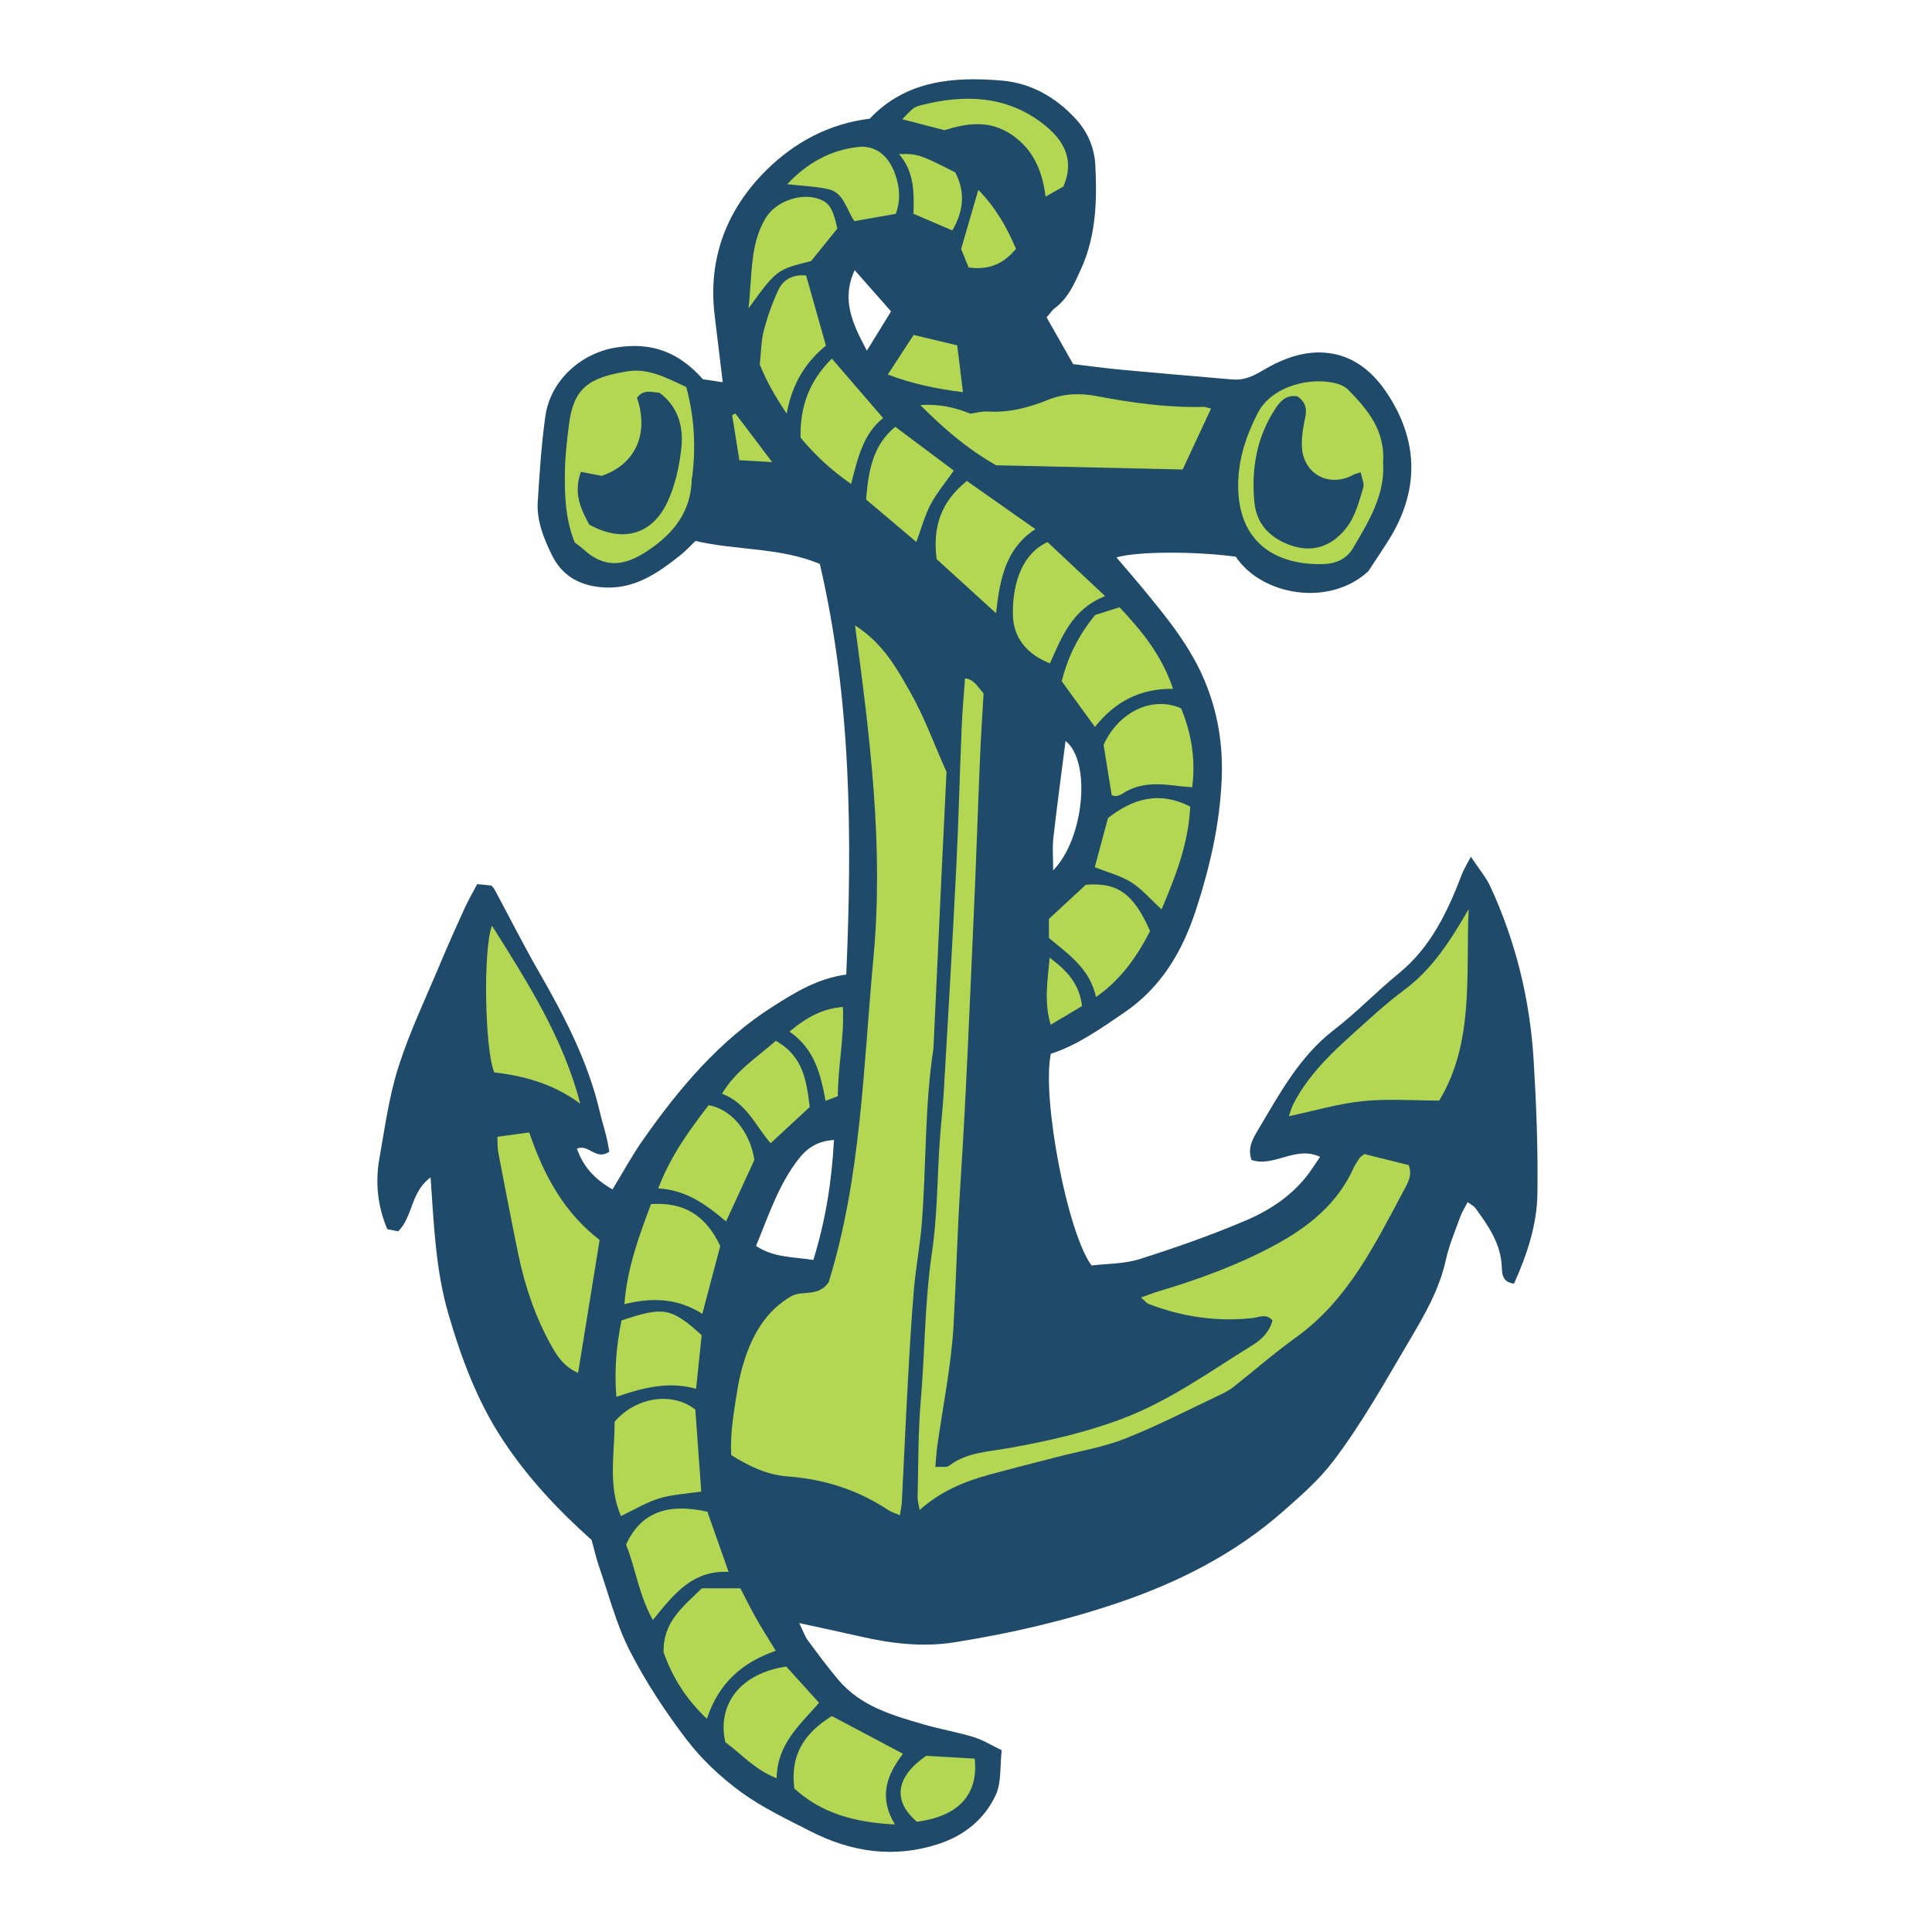 <svg version="1.1" id="svg" xmlns="http://www.w3.org/2000/svg" xmlns:xlink="http://www.w3.org/1999/xlink" x="0px" y="0px"
	 width="200px" height="200px" viewBox="0 0 200 200" enable-background="new 0 0 200 200" xml:space="preserve">
<path class="stroke" fill="#1f4a69"  fill-rule="evenodd" clip-rule="evenodd" d="M44.574,121.883c-2.099,1.549-1.803,4.047-3.353,5.582
	c-0.356-0.07-0.737-0.145-1.131-0.223c-1.015-2.41-1.255-4.852-0.814-7.326c0.567-3.182,0.995-6.426,1.975-9.484
	c1.169-3.656,2.844-7.152,4.331-10.705c0.798-1.906,1.641-3.792,2.499-5.671c0.392-0.857,0.869-1.674,1.319-2.532
	c0.646,0.065,1.103,0.111,1.48,0.149c0.158,0.201,0.261,0.298,0.325,0.417c1.529,2.849,2.987,5.74,4.598,8.543
	c2.649,4.613,5.097,9.298,6.303,14.532c0.185,0.803,0.442,1.588,0.638,2.388c0.14,0.571,0.234,1.154,0.335,1.663
	c-1.371,0.979-2.118-0.813-3.354-0.315c0.644,1.91,1.905,3.212,3.681,4.225c1.083-1.773,2.029-3.523,3.165-5.141
	c3.748-5.339,7.93-10.308,13.501-13.834c2.237-1.416,4.548-2.858,7.532-3.267c0.622-14.31,0.528-28.52-2.736-42.509
	c-4.205-1.743-8.594-1.37-12.874-2.379c-0.478,0.456-0.982,1.018-1.565,1.48c-2.399,1.902-4.856,3.62-8.185,3.316
	c-2.335-0.214-4.075-1.227-5.11-3.329c-0.857-1.743-1.592-3.562-1.466-5.544c0.188-2.956,0.378-5.92,0.788-8.85
	c0.49-3.49,3.478-6.486,7.342-7.098c3.679-0.583,6.475,0.478,8.967,3.289c0.575,0.087,1.288,0.194,2.051,0.31
	c-0.296-2.456-0.563-4.692-0.835-6.927c-0.72-5.914,1.27-10.999,5.375-15.051c2.847-2.812,6.411-4.785,10.681-5.308
	c3.732-3.965,8.673-4.377,13.719-3.938c2.94,0.254,5.513,1.706,7.562,3.918c1.266,1.367,1.979,2.996,2.071,4.849
	c0.182,3.668,0.084,7.285-1.484,10.744c-0.695,1.533-1.332,3.021-2.726,4.056c-0.267,0.197-0.45,0.502-0.833,0.945
	c0.9,1.584,1.809,3.183,2.748,4.834c1.709,0.202,3.342,0.429,4.982,0.582c3.842,0.357,7.686,0.684,11.529,1.01
	c1.141,0.096,2.077-0.317,3.08-0.916c2.088-1.246,4.414-2.138,6.881-1.816c3.034,0.396,5.058,2.462,6.525,4.956
	c2.908,4.94,2.588,9.859-0.486,14.643c-0.633,0.987-1.285,1.962-1.959,2.989c-4.057,3.732-11.033,2.512-13.719-1.512
	c-4.16-0.564-10.209-0.565-12.352,0.076c0.973,1.143,1.893,2.199,2.784,3.278c2.459,2.979,4.907,5.984,6.391,9.595
	c1.321,3.215,1.872,6.544,1.72,10.084c-0.197,4.673-1.232,9.131-2.662,13.52c-1.395,4.274-3.561,8.005-7.432,10.644
	c-2.454,1.672-4.852,3.378-7.598,4.264c-0.948,4.64,1.734,18.597,4.223,21.913c1.596-0.195,3.369-0.154,4.967-0.66
	c3.734-1.184,7.45-2.484,11.051-4.023c2.529-1.082,4.856-2.639,6.534-4.943c0.354-0.488,0.681-0.997,1.102-1.617
	c-2.536-1.207-4.758,1.11-7.098,0.322c-0.452-1.252,0.169-2.264,0.696-3.148c2.219-3.723,4.261-7.568,7.832-10.314
	c2.346-1.803,4.406-3.971,6.703-5.842c3.356-2.734,5.088-6.446,6.576-10.342c0.177-0.462,0.453-0.886,0.9-1.746
	c0.843,1.269,1.561,2.102,2.006,3.062c2.639,5.7,4.109,11.722,4.492,17.974c0.281,4.61,0.457,9.24,0.391,13.856
	c-0.046,3.235-1.085,6.318-2.422,9.305c-1.195-0.164-1.238-0.982-1.264-1.707c-0.088-2.426-1.393-4.289-2.749-6.134
	c-0.149-0.203-0.412-0.322-0.782-0.602c-0.293,0.567-0.585,1.008-0.758,1.49c-0.537,1.491-1.171,2.968-1.507,4.506
	c-0.664,3.029-2.193,5.672-3.724,8.258c-2.523,4.262-4.921,8.607-7.943,12.576c-1.493,1.959-3.295,3.518-5.096,5.11
	c-4.981,4.405-10.778,7.362-17.035,9.496c-5.562,1.897-11.27,3.208-17.06,4.131c-3.234,0.515-6.468,0.148-9.658-0.583
	c-1.998-0.459-4.004-0.878-6.417-1.404c0.419,0.858,0.58,1.364,0.878,1.768c1.024,1.387,2.05,2.777,3.16,4.094
	c2.304,2.732,5.579,3.685,8.833,4.621c1.72,0.495,3.496,0.803,5.207,1.323c0.946,0.288,1.812,0.839,2.883,1.353
	c-0.195,1.682-0.02,3.321-0.609,4.611c-1.153,2.518-3.272,4.227-5.943,5.098c-4.585,1.495-9.001,0.848-13.22-1.306
	c-2.457-1.254-4.989-2.448-7.203-4.062c-2.093-1.527-4.065-3.373-5.635-5.426c-2.211-2.893-4.244-5.983-5.899-9.222
	c-1.399-2.737-2.166-5.8-3.183-8.729c-0.292-0.842-0.483-1.719-0.761-2.727c-3.412-3.046-6.615-6.426-9.219-10.396
	c-2.651-4.042-4.28-8.443-5.616-13.033C45.098,131.471,44.914,126.812,44.574,121.883z M86.332,118.008
	c-1.67,0.108-2.749,0.805-3.641,1.943c-2.11,2.693-3.123,5.894-4.428,9.026c1.857,1.235,3.858,1.122,5.932,1.453
	C85.468,126.348,86.105,122.275,86.332,118.008z M109.024,90.104c3.247-3.339,3.938-11.318,1.28-13.402
	c-0.433,3.4-0.885,6.728-1.264,10.065C108.929,87.767,109.024,88.792,109.024,90.104z M89.74,36.3
	c0.964-1.566,1.76-2.86,2.501-4.063c-1.307-1.482-2.493-2.828-3.763-4.27C87.062,31.054,88.258,33.514,89.74,36.3z"/>
<path fill-rule="evenodd" clip-rule="evenodd" fill="#b3d753" class="fill" d="M93.16,156.857c-0.47-0.203-0.866-0.312-1.189-0.525
	c-3.173-2.105-6.676-3.218-10.458-3.496c-2.125-0.156-3.96-1.052-5.817-2.203c-0.124-2.361,0.297-4.66,0.672-6.958
	c0.155-0.948,0.388-1.894,0.68-2.811c0.879-2.765,2.272-5.178,4.884-6.696c1.176-0.615,2.825,0.119,3.855-1.446
	c3.366-10.858,3.585-22.317,4.639-33.673c1.06-11.412-0.356-22.664-1.915-34.308c2.946,1.888,4.355,4.509,5.771,7.009
	c1.413,2.494,2.397,5.232,3.7,8.154c-0.181,3.718-0.378,7.703-0.565,11.688c-0.263,5.578-0.518,11.155-0.776,16.733
	c-0.003,0.068,0.001,0.139-0.009,0.206c-0.929,6.016-0.729,12.106-1.21,18.151c-0.181,2.266-0.619,4.51-0.812,6.775
	c-0.274,3.223-0.456,6.455-0.634,9.687c-0.227,4.125-0.408,8.253-0.62,12.379C93.334,155.923,93.24,156.319,93.16,156.857z"/>
<path fill-rule="evenodd" clip-rule="evenodd" fill="#b3d753" class="fill" d="M141.239,119.467c1.45,0.363,3.032,0.758,4.594,1.148
	c0.403,1.084-0.136,1.916-0.523,2.64c-2.993,5.585-5.771,11.329-11.147,15.19c-2.234,1.605-4.312,3.427-6.476,5.131
	c-0.376,0.297-0.806,0.54-1.238,0.744c-3.304,1.558-6.555,3.25-9.942,4.592c-2.287,0.905-4.771,1.312-7.17,1.938
	c-2.332,0.609-4.672,1.186-6.994,1.826c-2.535,0.698-4.942,1.686-7.147,3.637c-0.098-0.608-0.214-0.97-0.205-1.328
	c0.083-3.309,0.04-6.631,0.322-9.924c0.442-5.129,0.405-10.284,1.164-15.402c0.561-3.785,0.542-7.656,0.802-11.486
	c0.116-1.717,0.32-3.427,0.42-5.145c0.447-7.708,0.901-15.415,1.288-23.126c0.245-4.878,0.363-9.761,0.565-14.641
	c0.068-1.634,0.223-3.264,0.348-5.043c0.966,0.131,1.271,0.848,1.918,1.561c-0.118,2.118-0.271,4.381-0.367,6.647
	c-0.231,5.508-0.408,11.02-0.66,16.526c-0.418,9.166-0.767,18.336-1.363,27.49c-0.318,4.874-0.443,9.751-0.708,14.62
	c-0.231,4.251-1.115,8.465-1.7,12.696c-0.088,0.645-0.122,1.295-0.194,2.105c0.665-0.049,1.162,0.067,1.421-0.13
	c1.809-1.378,4-1.443,6.085-1.811c4.001-0.706,7.901-1.58,11.759-3.024c4.984-1.867,9.171-4.936,13.599-7.664
	c0.929-0.573,1.716-1.355,2.04-2.543c-0.665-0.756-1.386-0.314-2.101-0.239c-3.684,0.39-7.254-0.134-10.706-1.461
	c-0.237-0.091-0.413-0.337-0.809-0.672c0.722-0.256,1.265-0.476,1.825-0.643c4.165-1.241,8.242-2.731,12.068-4.801
	c3.441-1.862,6.432-4.247,8.105-7.947c0.17-0.374,0.412-0.718,0.639-1.062C140.825,119.758,140.961,119.692,141.239,119.467z"/>
<path fill-rule="evenodd" clip-rule="evenodd" fill="#b3d753" class="fill" d="M152.037,94.113c-0.32,6.781,0.615,13.753-3.049,19.817
	c-2.74,0-5.354-0.205-7.92,0.059c-2.498,0.255-4.945,0.99-7.653,1.563c0.2-0.534,0.308-0.951,0.502-1.325
	c1.816-3.5,4.782-5.984,7.636-8.562c1.223-1.104,2.469-2.192,3.791-3.171C148.307,100.303,150.189,97.304,152.037,94.113z"/>
<path fill-rule="evenodd" clip-rule="evenodd" fill="#b3d753" class="fill" d="M125.366,42.302c-0.999,2.142-1.919,4.113-2.938,6.3
	c-6.447-0.146-13.045-0.295-19.313-0.437c-3.157-1.806-5.536-3.926-7.842-6.23c1.838-0.137,3.524,0.21,5.176,0.89
	c0.581-0.079,1.194-0.261,1.792-0.224c2.191,0.137,4.261-0.401,6.237-1.204c1.685-0.684,3.39-0.711,5.06-0.392
	c3.666,0.704,7.334,1.206,11.074,1.118C124.808,42.118,125.005,42.213,125.366,42.302z"/>
<path fill-rule="evenodd" clip-rule="evenodd" fill="#b3d753" class="fill" d="M59.843,142.127c-1.492-0.675-2.173-1.746-2.804-2.885
	c-1.646-2.975-2.72-6.155-3.401-9.471c-0.718-3.496-1.392-7.001-2.063-10.506c-0.087-0.449-0.052-0.922-0.083-1.586
	c1.139-0.156,2.172-0.297,3.292-0.449c1.522,4.447,3.585,8.279,7.289,11.129C61.336,132.903,60.606,137.414,59.843,142.127z"/>
<path fill-rule="evenodd" clip-rule="evenodd" fill="#b3d753" class="fill" d="M71.044,40.062c0.846,3.132,0.999,6.191,0.614,9.292
	c-0.008,0.067-0.046,0.133-0.048,0.201c-0.054,3.354-1.826,5.624-4.507,7.422c-2.409,1.615-4.469,1.945-6.723-0.126
	c-0.252-0.232-0.539-0.425-0.878-0.69c-0.976-2.372-1.068-4.921-1.019-7.471c0.031-1.581,0.217-3.163,0.416-4.735
	c0.483-3.833,2.097-4.876,6.07-5.516C67.133,38.09,68.983,39.117,71.044,40.062z M61.007,54.312
	c3.416,1.881,6.495,1.082,8.096-2.361c0.792-1.707,1.22-3.659,1.427-5.543c0.239-2.167-0.279-4.251-2.236-5.736
	c-0.815-0.084-1.714-0.395-2.349,0.511c1.264,3.766-0.178,6.885-3.659,8.079c-0.729-0.141-1.43-0.275-2.148-0.414
	C59.334,51.048,60.121,52.706,61.007,54.312z"/>
<path fill-rule="evenodd" clip-rule="evenodd" fill="#b3d753" class="fill" d="M143.177,47.917c0.224,3.26-1.468,6.045-3.12,8.834
	c-0.695,1.174-1.859,1.621-3.158,1.647c-4.752,0.098-8.819-2.171-8.723-8.357c0.041-2.595,0.862-5.029,2.037-7.298
	c1.473-2.842,5.625-3.811,8.335-2.987c0.384,0.117,0.778,0.345,1.057,0.63C141.609,42.435,143.414,44.595,143.177,47.917z
	 M134.315,41.038c-1.087-0.209-1.727,0.405-2.3,1.282c-1.945,2.973-2.494,6.264-2.156,9.714c0.227,2.312,1.754,3.745,3.834,4.444
	c1.971,0.662,3.783,0.237,5.285-1.363c1.243-1.325,1.661-2.997,2.145-4.637c0.131-0.442-0.155-1.007-0.264-1.583
	c-0.365,0.118-0.564,0.149-0.73,0.241c-2.565,1.42-5.312-0.104-5.362-3.037c-0.017-0.952,0.139-1.925,0.346-2.86
	C135.316,42.32,135.156,41.615,134.315,41.038z"/>
<path fill-rule="evenodd" clip-rule="evenodd" fill="#b3d753" class="fill" d="M68.696,171.047c-0.086-3.142,2.012-4.721,3.961-6.624
	c1.171,0,2.456,0,3.986,0c0.529,1.011,1.065,2.104,1.664,3.164c0.607,1.071,1.275,2.107,2.001,3.298
	c-3.439,1.201-5.907,3.312-7.13,7.046C70.993,175.863,69.599,173.609,68.696,171.047z"/>
<path fill-rule="evenodd" clip-rule="evenodd" fill="#b3d753" class="fill" d="M64.279,156.94c-1.383-3.231-0.629-6.534-0.657-9.758
	c2.154-2.536,5.965-3.167,8.359-1.258c0.196,2.716,0.4,5.562,0.611,8.478c-1.543,0.236-2.999,0.306-4.35,0.711
	C66.946,155.502,65.755,156.241,64.279,156.94z"/>
<path fill-rule="evenodd" clip-rule="evenodd" fill="#b3d753" class="fill" d="M60.069,114.26c-2.713-2.033-5.782-2.889-8.903-3.242
	c-0.993-2.379-1.165-12.827-0.234-15.191C54.63,101.714,58.306,107.45,60.069,114.26z"/>
<path fill-rule="evenodd" clip-rule="evenodd" fill="#b3d753" class="fill" d="M82.223,185.137c-0.396-3.279,0.824-5.598,3.889-7.492
	c2.361,1.252,4.759,2.523,7.364,3.906c-1.691,2.188-2.541,4.498-0.836,7.316C88.453,188.658,85.005,187.699,82.223,185.137z"/>
<path fill-rule="evenodd" clip-rule="evenodd" fill="#b3d753" class="fill" d="M67.392,124.645c3.393-0.222,5.642,1.131,7.169,4.338
	c-0.561,2.121-1.169,4.426-1.856,7.025c-2.485-1.577-5.094-1.743-8.068-1.001C64.938,131.193,66.154,127.971,67.392,124.645z"/>
<path fill-rule="evenodd" clip-rule="evenodd" fill="#b3d753" class="fill" d="M109.912,70.521c0.617-2.465,1.701-4.729,3.465-6.861
	c0.707-0.225,1.543-0.49,2.512-0.796c2.299,2.441,4.365,4.936,5.545,8.442c-3.416-0.034-6,1.32-8.088,3.949
	C112.195,73.669,111.133,72.205,109.912,70.521z"/>
<path fill-rule="evenodd" clip-rule="evenodd" fill="#b3d753" class="fill" d="M96.959,57.878c-0.435-3.387,0.475-5.946,3.131-8.089
	c2.354,1.656,4.641,3.264,7.088,4.986c-3.084,2.036-3.666,5.126-4.069,8.704C100.879,61.449,98.923,59.667,96.959,57.878z"/>
<path fill-rule="evenodd" clip-rule="evenodd" fill="#b3d753" class="fill" d="M108.584,95.125c1.379-1.276,2.594-2.4,3.819-3.535
	c3.289-0.26,4.938,0.901,6.653,4.797c-1.324,2.558-2.947,4.964-5.598,6.831c-0.63-2.941-2.824-4.401-4.875-6.12
	C108.584,96.491,108.584,95.816,108.584,95.125z"/>
<path fill-rule="evenodd" clip-rule="evenodd" fill="#b3d753" class="fill" d="M75.423,162.721c-3.753-0.184-5.679,2.309-7.84,4.985
	c-1.463-2.612-1.792-5.413-2.776-7.808c1.501-3.268,4.195-4.346,8.421-3.406C73.915,158.441,74.637,160.491,75.423,162.721z"/>
<path fill-rule="evenodd" clip-rule="evenodd" fill="#b3d753" class="fill" d="M113.33,89.771c0.464-1.718,0.906-3.367,1.369-5.087
	c2.516-1.958,5.223-2.857,8.51-1.187c-0.167,3.729-1.449,7.087-2.965,10.641c-1.137-1.042-2.017-2.092-3.119-2.793
	C116.053,90.664,114.752,90.34,113.33,89.771z"/>
<path fill-rule="evenodd" clip-rule="evenodd" fill="#b3d753" class="fill" d="M114.244,77.106c1.6-3.516,5.16-5.075,8.029-3.774
	c1.02,2.491,1.527,5.185,1.143,8.162c-0.535-0.045-0.924-0.062-1.311-0.113c-2.072-0.267-4.125-0.442-5.984,0.83
	c-0.164,0.11-0.379,0.16-0.578,0.194c-0.123,0.021-0.261-0.042-0.461-0.081C114.808,80.614,114.529,78.878,114.244,77.106z"/>
<path fill-rule="evenodd" clip-rule="evenodd" fill="#b3d753" class="fill" d="M78.094,120.068c-1.042,2.268-1.949,4.24-2.933,6.378
	c-2.038-1.726-4.12-3.269-7.018-3.419c1.291-3.42,3.248-6.047,5.206-8.617C75.734,114.809,77.655,117.199,78.094,120.068z"/>
<path fill-rule="evenodd" clip-rule="evenodd" fill="#b3d753" class="fill" d="M81.399,172.524c1.157,1.28,2.248,2.488,3.391,3.753
	c-2.051,2.324-4.348,4.324-4.391,7.803c-2.282-0.882-3.673-2.543-5.315-3.727C74.191,176.371,76.734,173.191,81.399,172.524z"/>
<path fill-rule="evenodd" clip-rule="evenodd" fill="#b3d753" class="fill" d="M114.402,61.709c-3.428,1.357-4.49,4.242-5.713,6.963
	c-2.493-0.991-3.797-2.737-3.835-5.048c-0.06-3.617,1.194-6.421,3.581-7.512C110.277,57.841,112.206,59.649,114.402,61.709z"/>
<path fill-rule="evenodd" clip-rule="evenodd" fill="#b3d753" class="fill" d="M64.341,136.692c4.245-1.415,5.074-1.409,8.296,1.523
	c-0.179,1.714-0.37,3.536-0.579,5.548c-2.866-0.788-5.48-0.119-8.255,0.836C63.589,141.871,63.798,139.316,64.341,136.692z"/>
<path fill-rule="evenodd" clip-rule="evenodd" fill="#b3d753" class="fill" d="M86.115,37.124c1.895,2.197,3.543,4.109,5.304,6.152
	c-2.06,1.638-2.619,4.122-3.314,6.822c-2.046-1.41-3.702-2.964-5.228-4.782C82.796,42.154,83.75,39.452,86.115,37.124z"/>
<path fill-rule="evenodd" clip-rule="evenodd" fill="#b3d753" class="fill" d="M98.735,48.715c-0.878,1.26-1.765,2.312-2.396,3.5
	c-0.597,1.123-0.925,2.388-1.481,3.887c-1.882-1.589-3.583-3.025-5.204-4.394c0.259-2.972,0.662-5.574,3.024-7.527
	C94.789,45.762,96.797,47.265,98.735,48.715z"/>
<path fill-rule="evenodd" clip-rule="evenodd" fill="#b3d753" class="fill" d="M83.448,28.514c0.692,2.447,1.356,4.799,2.051,7.261
	c-2.054,1.688-3.492,3.869-4.059,7.041c-1.342-1.959-2.19-3.612-2.791-5.071c0.153-1.388,0.145-2.502,0.421-3.541
	c0.385-1.443,0.885-2.875,1.523-4.223C81.139,28.833,82.226,28.403,83.448,28.514z"/>
<path fill-rule="evenodd" clip-rule="evenodd" fill="#b3d753" class="fill" d="M97.772,13.476c-1.453-0.377-2.77-0.718-4.37-1.132
	c0.484-0.488,0.763-0.817,1.094-1.083c0.206-0.167,0.481-0.277,0.743-0.345c4.517-1.169,8.927-1.063,12.74,1.906
	c1.919,1.494,3.387,3.518,2.099,6.495c-0.399,0.224-0.982,0.551-1.841,1.034c-0.342-2.703-1.278-4.867-3.471-6.378
	C102.447,12.374,100.08,12.754,97.772,13.476z"/>
<path fill-rule="evenodd" clip-rule="evenodd" fill="#b3d753" class="fill" d="M80.312,107.748c2.842,1.584,3.178,4.137,3.511,6.846
	c-1.313,1.218-2.646,2.453-4.049,3.755c-1.578-1.831-2.471-4.146-5.029-5.132C76.14,110.877,78.264,109.532,80.312,107.748z"/>
<path fill-rule="evenodd" clip-rule="evenodd" fill="#b3d753" class="fill" d="M77.483,31.926c0.405-3.44,0.112-6.552,1.763-9.333
	c1.049-1.768,3.719-2.689,5.603-1.97c1.008,0.384,1.394,1.02,1.83,3.039c-0.882,1.093-1.781,2.208-2.714,3.363
	C80.402,27.914,80.402,27.914,77.483,31.926z"/>
<path fill-rule="evenodd" clip-rule="evenodd" fill="#b3d753" class="fill" d="M81.49,19.068c2.066-2.189,4.46-3.533,7.355-3.855
	c1.755-0.196,3.14,0.867,3.823,2.824c0.457,1.311,0.602,2.669,0.059,4.102c-1.41,0.248-2.814,0.494-4.282,0.752
	c-0.837-1.194-1.063-2.907-2.65-3.29C84.499,19.288,83.132,19.259,81.49,19.068z"/>
<path fill-rule="evenodd" clip-rule="evenodd" fill="#b3d753" class="fill" d="M94.916,188.586c-2.53-2.154-2.211-4.64,0.966-6.826
	c1.573,0.093,3.317,0.195,5.017,0.295C101.309,185.786,99.204,188.029,94.916,188.586z"/>
<path fill-rule="evenodd" clip-rule="evenodd" fill="#b3d753" class="fill" d="M98.585,23.856c-1.344-0.577-2.588-1.11-4.021-1.725
	c0.05-2.083,0.141-4.297-1.501-6.178c1.879-0.062,2.223,0.055,5.824,1.896C99.935,19.846,99.773,21.823,98.585,23.856z"/>
<path fill-rule="evenodd" clip-rule="evenodd" fill="#b3d753" class="fill" d="M94.578,34.672c1.592,0.38,2.917,0.697,4.514,1.08
	c0.172,1.403,0.366,2.991,0.593,4.847c-2.807-0.352-5.234-0.862-7.781-1.827C92.845,37.327,93.695,36.026,94.578,34.672z"/>
<path fill-rule="evenodd" clip-rule="evenodd" fill="#b3d753" class="fill" d="M81.725,106.793c1.68-1.396,3.285-2.365,5.528-2.555
	c0.16,3.149-0.512,6.148-0.524,9.241c-0.414,0.157-0.762,0.288-1.268,0.479C84.947,111.164,84.315,108.567,81.725,106.793z"/>
<path fill-rule="evenodd" clip-rule="evenodd" fill="#b3d753" class="fill" d="M100.271,27.687c-0.316-0.783-0.598-1.48-0.775-1.919
	c0.62-2.127,1.169-4.012,1.781-6.114c1.784,1.831,2.95,3.864,3.897,6.104C103.943,27.252,102.431,27.997,100.271,27.687z"/>
<path fill-rule="evenodd" clip-rule="evenodd" fill="#b3d753" class="fill" d="M112.012,104.148c-1.145,0.681-2.133,1.268-3.248,1.931
	c-0.695-2.364-0.328-4.481-0.102-6.938C110.523,100.531,111.746,101.885,112.012,104.148z"/>
<path fill-rule="evenodd" clip-rule="evenodd" fill="#b3d753" class="fill" d="M79.934,47.834c-1.385-0.078-2.293-0.129-3.393-0.192
	c-0.258-1.611-0.502-3.14-0.748-4.668c0.113-0.055,0.224-0.111,0.335-0.167C77.292,44.344,78.455,45.881,79.934,47.834z"/>
</svg>
